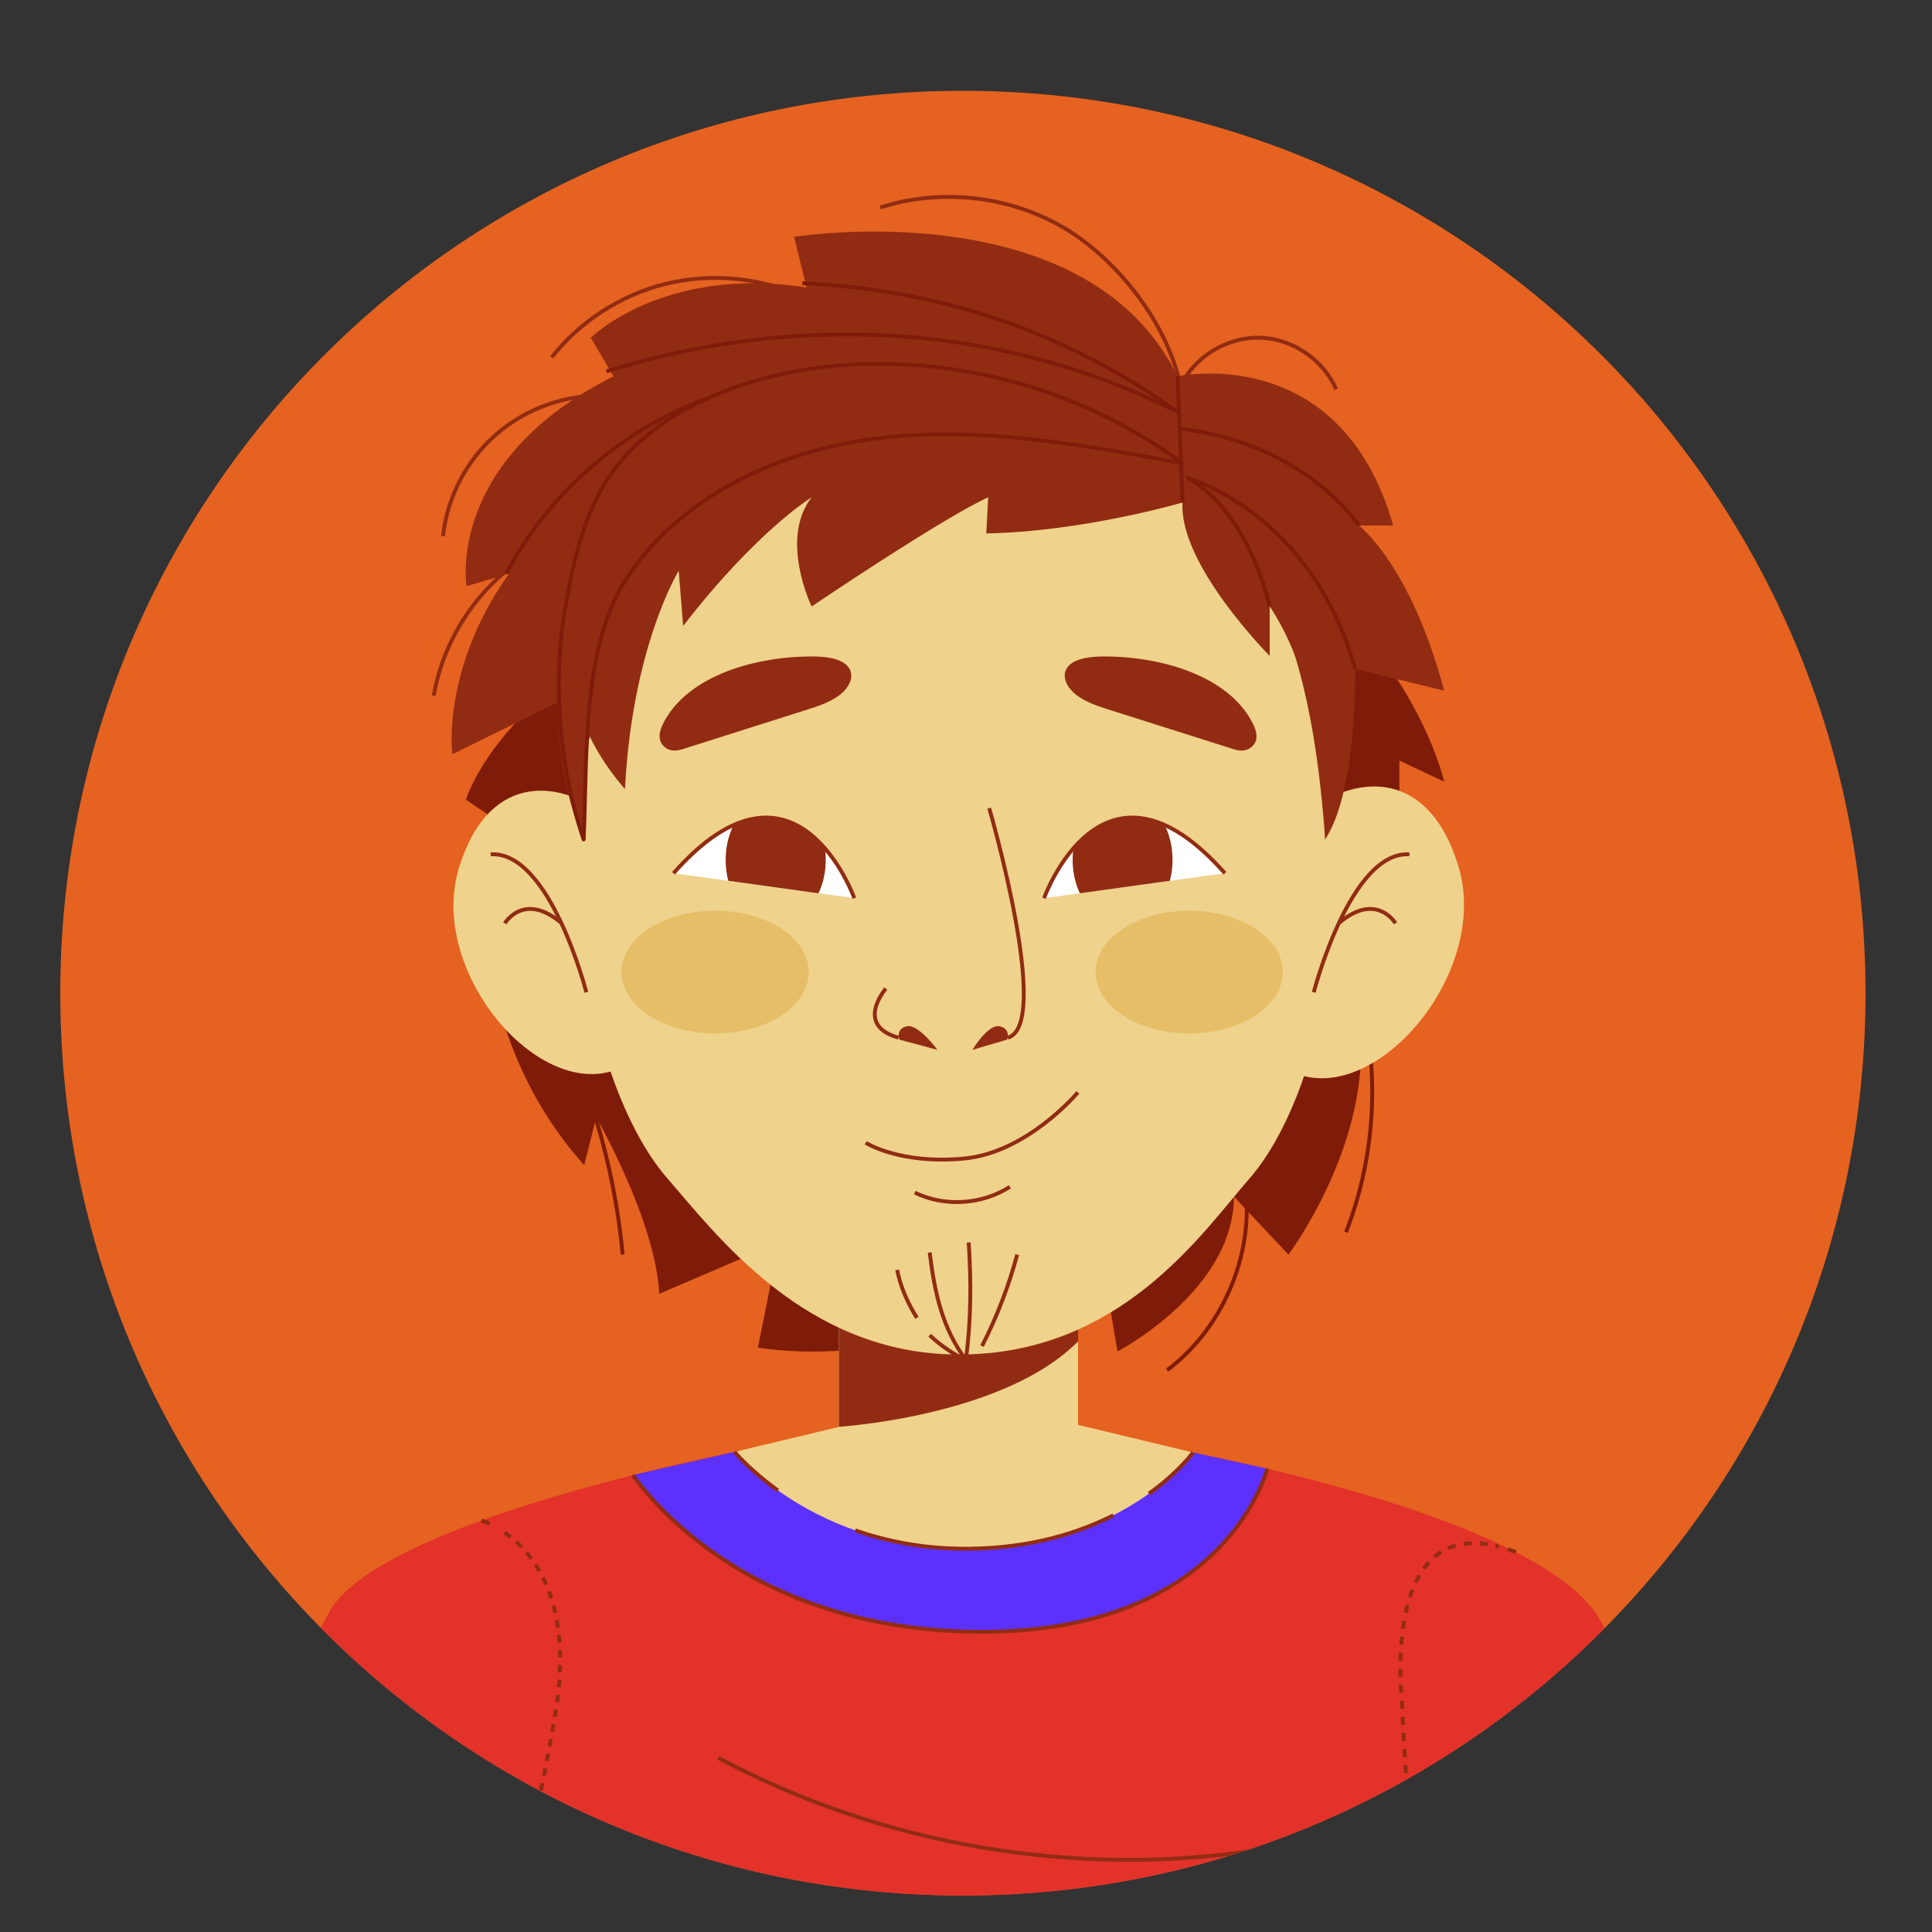 <svg version="1.2" xmlns="http://www.w3.org/2000/svg" viewBox="0 0 1000 1000" width="1000" height="1000">
	<rect x="0" y="0" width="1000" height="1000" fill="#333333" stroke="none"/>
	<title>74568227_9805248</title>
	<defs>
		<clipPath clipPathUnits="userSpaceOnUse" id="cp1">
			<path d="m604.4-571.41c-66.4-86.01-94.48 9.03-94.48 9.03z"/>
		</clipPath>
		<clipPath clipPathUnits="userSpaceOnUse" id="cp2">
			<path d="m333.58-571.41c66.4-86.01 94.48 9.03 94.48 9.03z"/>
		</clipPath>
		<clipPath clipPathUnits="userSpaceOnUse" id="cp3">
			<path d="m485.14-43.08c-258.34 0-467.16-208.79-467.16-467.08 0-258.29 208.82-467.07 467.16-467.07 258.35 0 467.17 208.78 467.17 467.07 0 258.29-208.82 467.08-467.17 467.08z"/>
		</clipPath>
		<clipPath clipPathUnits="userSpaceOnUse" id="cp4">
			<path d="m498.4 981.14c-258.35 0-467.17-208.78-467.17-467.08 0-258.29 208.82-467.07 467.17-467.07 258.34 0 467.16 208.78 467.16 467.07 0 258.3-208.82 467.08-467.16 467.08z"/>
		</clipPath>
		<clipPath clipPathUnits="userSpaceOnUse" id="cp5">
			<path d="m558.03 770.17l-61.93 15.93-61.93-15.93v-183.76h123.86z"/>
		</clipPath>
		<clipPath clipPathUnits="userSpaceOnUse" id="cp6">
			<path d="m348.57 451.95c65.23-70.15 93.58 13 93.58 13z"/>
		</clipPath>
		<clipPath clipPathUnits="userSpaceOnUse" id="cp7">
			<path d="m633.96 451.95c-65.23-70.15-93.58 13-93.58 13z"/>
		</clipPath>
		<clipPath clipPathUnits="userSpaceOnUse" id="cp8">
			<path d="m-526.54-43.08c-258.35 0-467.17-208.79-467.17-467.08 0-258.29 208.82-467.07 467.17-467.07 258.34 0 467.16 208.78 467.16 467.07 0 258.29-208.82 467.08-467.16 467.08z"/>
		</clipPath>
		<clipPath clipPathUnits="userSpaceOnUse" id="cp9">
			<path d="m-518.71 53.39l395.46-61.23c0 0-18.62-111.84-54.98-177.71-50.13-90.85-354.24-136.12-354.24-136.12 0 0-290.76 49.54-339.2 129.59-38.96 64.37-58.17 184.24-58.17 184.24l406.93 61.23v0.66l2.1-0.33 2.1 0.33z"/>
		</clipPath>
		<clipPath clipPathUnits="userSpaceOnUse" id="cp10">
			<path d="m-463.72-258.98l-65.25 16.79-65.24-16.79v-193.6h130.49z"/>
		</clipPath>
		<clipPath clipPathUnits="userSpaceOnUse" id="cp11">
			<path d="m-392.83-595.21c-60.61-86.2-91.21 3.46-91.21 3.46z"/>
		</clipPath>
		<clipPath clipPathUnits="userSpaceOnUse" id="cp12">
			<path d="m-664.69-594.76c60.19-86.49 91.24 3.01 91.24 3.01z"/>
		</clipPath>
		<clipPath clipPathUnits="userSpaceOnUse" id="cp13">
			<path d="m-403.13-305.83c-2.73-43.81-34.56-53.66-34.56-53.66 0 0 11.73 56.76-47.12 87.46-31.08 16.22-42.59 48.84-46.55 76.03-2.72-27.19-12.93-59.81-44-76.03-58.85-30.7-40.65-90.17-40.65-90.17 0 0-41.04 10.22-41.04 56.37 0 56.61 64.43 151.92 124.57 154.11q0-0.01 0.05-0.31 0.04 0.3 0.04 0.31c60.14-2.19 132.78-97.6 129.26-154.11z"/>
		</clipPath>
		<clipPath clipPathUnits="userSpaceOnUse" id="cp14">
			<path d="m-224.35 758.66c-48.44-65.13-162.48-71.81-162.48-71.81h-276.57c0 0-114.04 6.68-162.48 71.81-48.44 65.13-93.53 277.3-93.53 277.3h384.38 19.83 384.39c0 0-45.1-212.17-93.54-277.3z"/>
		</clipPath>
		<clipPath clipPathUnits="userSpaceOnUse" id="cp15">
			<path d="m-687.12 398.75c62.89-103.16 104.63-2.87 104.63-2.87z"/>
		</clipPath>
		<clipPath clipPathUnits="userSpaceOnUse" id="cp16">
			<path d="m-390.45 398.75c-62.89-103.16-104.63-2.87-104.63-2.87z"/>
		</clipPath>
		<clipPath clipPathUnits="userSpaceOnUse" id="cp17">
			<path d="m-597.72 637.89c34.82 40.08 99.65 33.35 123.21 5.82 17.08-19.97 72.43 33.08 61.78 44.5 0 0-21.73 73.16-123.75 73.16-102.02 0-123.74-72.03-123.74-72.03-16.56-16.48 42.11-74.92 62.5-51.45z"/>
		</clipPath>
		<clipPath clipPathUnits="userSpaceOnUse" id="cp18">
			<path d="m-524.66 981.14c-258.35 0-467.17-208.78-467.17-467.08 0-258.29 208.82-467.07 467.17-467.07 258.34 0 467.16 208.78 467.16 467.07 0 258.3-208.82 467.08-467.16 467.08z"/>
		</clipPath>
	</defs>
	<style>
		.s0 { fill: #e56220 } 
		.s1 { fill: none;stroke: #912c12;stroke-miterlimit:10;stroke-width: 2 } 
		.s2 { fill: none;stroke: #7f1c09;stroke-miterlimit:10;stroke-width: 2 } 
		.s3 { fill: #7f1c09 } 
		.s4 { fill: #e23229 } 
		.s5 { fill: none;stroke: #912c12;stroke-miterlimit:10;stroke-width: 2;stroke-dasharray: 3.872,3.872 } 
		.s6 { fill: none;stroke: #912c12;stroke-miterlimit:10;stroke-width: 2;stroke-dasharray: 4.159,4.159 } 
		.s7 { fill: #5d31fd } 
		.s8 { fill: #efd28b } 
		.s9 { fill: #912c12 } 
		.s10 { fill: none;stroke: #912c12;stroke-linejoin: round;stroke-width: 2 } 
		.s11 { fill: #e5be67 } 
		.s12 { fill: #ffffff } 
		.s13 { fill: none;stroke: #7f1c09;stroke-linejoin: round;stroke-width: 2 } 
	</style>
	<g id="OBJECTS">
		<g id="&lt;Group&gt;">
			<g id="&lt;Clip Group&gt;">
				<g id="&lt;Group&gt;">
					<g id="&lt;Group&gt;">
						<g id="&lt;Group&gt;">
							<g id="&lt;Group&gt;">
								<g id="&lt;Group&gt;">
								</g>
							</g>
						</g>
					</g>
					<g id="&lt;Group&gt;">
						<g id="&lt;Group&gt;">
							<g id="&lt;Group&gt;">
								<g id="&lt;Group&gt;">
									<g id="&lt;Group&gt;">
										<g id="&lt;Group&gt;">
											<g id="&lt;Group&gt;">
												<g id="&lt;Group&gt;">
													<g id="&lt;Group&gt;">
														<g id="&lt;Group&gt;">
														</g>
														<g id="&lt;Group&gt;">
															<g id="&lt;Group&gt;">
															</g>
															<g id="&lt;Group&gt;">
															</g>
														</g>
													</g>
												</g>
											</g>
											<g id="&lt;Group&gt;">
												<g id="&lt;Group&gt;">
													<g id="&lt;Group&gt;">
														<g id="&lt;Group&gt;">
														</g>
													</g>
												</g>
												<g id="&lt;Group&gt;">
													<g id="&lt;Group&gt;">
														<g id="&lt;Group&gt;">
														</g>
													</g>
													<g id="&lt;Group&gt;">
													</g>
													<g id="&lt;Group&gt;">
														<g id="&lt;Group&gt;">
														</g>
														<g id="&lt;Group&gt;">
															<g id="&lt;Group&gt;">
															</g>
														</g>
													</g>
												</g>
											</g>
										</g>
										<g id="&lt;Group&gt;">
											<g id="&lt;Group&gt;">
												<g id="&lt;Group&gt;">
												</g>
												<g id="&lt;Group&gt;">
												</g>
												<g id="&lt;Group&gt;">
													<g id="&lt;Group&gt;">
														<g id="&lt;Group&gt;">
														</g>
														<g id="&lt;Group&gt;">
														</g>
													</g>
													<g id="&lt;Group&gt;">
													</g>
													<g id="&lt;Group&gt;">
													</g>
													<g id="&lt;Group&gt;">
														<g id="&lt;Group&gt;">
															<g id="&lt;Group&gt;">
															</g>
															<g id="&lt;Group&gt;">
															</g>
															<g id="&lt;Group&gt;">
															</g>
															<g id="&lt;Group&gt;">
															</g>
															<g id="&lt;Group&gt;">
															</g>
															<g id="&lt;Group&gt;">
															</g>
															<g id="&lt;Group&gt;">
															</g>
														</g>
													</g>
													<g id="&lt;Group&gt;">
														<g id="&lt;Group&gt;">
															<g id="&lt;Group&gt;">
																<g id="&lt;Group&gt;">
																	<g id="&lt;Group&gt;">
																	</g>
																	<g id="&lt;Clip Group&gt;" clip-path="url(#cp1)">
																	</g>
																</g>
															</g>
														</g>
														<g id="&lt;Group&gt;">
															<g id="&lt;Group&gt;">
																<g id="&lt;Group&gt;">
																</g>
																<g id="&lt;Clip Group&gt;" clip-path="url(#cp2)">
																</g>
															</g>
														</g>
													</g>
													<g id="&lt;Group&gt;">
													</g>
													<g id="&lt;Group&gt;">
														<g id="&lt;Group&gt;">
														</g>
													</g>
												</g>
											</g>
											<g id="&lt;Group&gt;">
												<g id="&lt;Group&gt;">
													<g id="&lt;Group&gt;">
													</g>
												</g>
											</g>
										</g>
									</g>
									<g id="&lt;Group&gt;">
										<g id="&lt;Group&gt;">
											<g id="&lt;Group&gt;">
												<g id="&lt;Group&gt;">
													<g id="&lt;Group&gt;">
													</g>
												</g>
											</g>
										</g>
									</g>
								</g>
							</g>
						</g>
						<g id="&lt;Group&gt;">
							<g id="&lt;Group&gt;">
								<g id="&lt;Group&gt;">
								</g>
							</g>
						</g>
					</g>
				</g>
				<g id="&lt;Group&gt;" clip-path="url(#cp3)">
				</g>
			</g>
		</g>
		<g id="&lt;Group&gt;">
			<g id="&lt;Group&gt;">
				<path id="&lt;Path&gt;" fill-rule="evenodd" class="s0" d="m498.4 981.1c-258.3 0-467.2-208.7-467.2-467 0-258.3 208.9-467.1 467.2-467.1 258.3 0 467.2 208.8 467.2 467.1 0 258.3-208.9 467-467.2 467z"/>
			</g>
			<g id="&lt;Clip Group&gt;" clip-path="url(#cp4)">
				<g id="&lt;Group&gt;">
					<g id="&lt;Group&gt;">
						<g id="&lt;Group&gt;">
							<path id="&lt;Path&gt;" class="s1" d="m270.4 289.2c-24 16.1-41 42.4-45.9 70.9"/>
							<path id="&lt;Path&gt;" class="s2" d="m305 568.9c0 0 13 34 17.3 80.5"/>
							<path id="&lt;Path&gt;" class="s2" d="m705.9 523.9c8.1 37.8 4.8 77.9-9.2 113.9"/>
							<path id="&lt;Path&gt;" class="s2" d="m643.9 608.6c6.6 37.4-9.5 77.8-39.8 100.6"/>
							<path id="&lt;Path&gt;" class="s1" d="m691.6 201.5c-6.7-15.5-22.9-26.4-39.7-26.7-16.9-0.4-33.5 9.8-40.9 25-6.5-32-32.5-65.6-60.7-82.1-28.2-16.5-63.6-20.3-94.7-10.3"/>
							<path id="&lt;Path&gt;" class="s1" d="m413.9 152.9c-21.7-9.5-46.6-11.6-69.6-5.9-23 5.7-44 19.3-58.7 37.9"/>
							<path id="&lt;Path&gt;" class="s1" d="m313.5 204.8c-20.4-0.8-41 6.5-56.4 19.8-15.5 13.3-25.6 32.6-27.8 52.9"/>
						</g>
						<path id="&lt;Path&gt;" class="s3" d="m499.9 234c0 0-225.6 88.4-258.8 179.9l11.3 7.6c0 0-19.8 104 50 181.6l6.2-24.8c0 0 31 54.1 32.6 91.4l62-26.6-10.9 54.4c0 0 113.4 21.1 173.7-71.2l12.4 73.2c0 0 60.1-31.2 60.3-80.1l28.2 30c0 0 42.3-56.3 37.2-116.1l20.2-19.2v-120.4l23.2 10.9c0 0-33.5-152.5-247.6-170.6z"/>
					</g>
					<g id="&lt;Group&gt;">
						<g id="&lt;Group&gt;">
							<g id="&lt;Group&gt;">
								<g id="&lt;Group&gt;">
									<g id="&lt;Group&gt;">
										<g id="&lt;Group&gt;">
											<g id="&lt;Group&gt;">
												<g id="&lt;Group&gt;">
													<path id="&lt;Path&gt;" class="s4" d="m505.8 1066.7l375.4-58.2c0 0-19.2-105.3-52.2-168.6-33.6-64.6-285.2-105.3-334.7-105.2-48.7 0.1-292.1 44.8-323.5 99-35.8 61.8-55.2 174.8-55.2 174.8l386.2 58.2v0.6l2-0.3 2 0.3z"/>
												</g>
												<g id="&lt;Group&gt;">
													<path id="&lt;Path&gt;" class="s1" d="m371.8 909.9c85 45.3 184.8 62.3 279.9 47.6"/>
													<g id="&lt;Group&gt;">
														<g id="&lt;Group&gt;">
															<path id="&lt;Path&gt;" class="s1" d="m249.2 787c0 0 1.6 0.5 4.3 1.7"/>
															<path id="&lt;Path&gt;" class="s5" d="m261.2 793.2c14.5 10.1 35.8 35.2 26.4 92.7-2.4 15.2-7.5 40.4-10.3 53.7"/>
															<path id="&lt;Path&gt;" class="s1" d="m276.4 944c-0.6 2.8-0.9 4.5-0.9 4.5"/>
														</g>
													</g>
													<g id="&lt;Group&gt;">
														<g id="&lt;Group&gt;">
															<path id="&lt;Path&gt;" class="s1" d="m730.5 948.5c0 0-0.2-1.6-0.5-4.6"/>
															<path id="&lt;Path&gt;" class="s6" d="m729.1 934.3c-1.1-11.6-2.5-29.8-3.4-52.9 0 0-11.8-96.8 50-80.9"/>
															<path id="&lt;Path&gt;" class="s1" d="m780.4 801.9q2.1 0.7 4.3 1.5"/>
														</g>
													</g>
												</g>
											</g>
											<g id="&lt;Group&gt;">
												<path id="&lt;Path&gt;" class="s7" d="m327.5 763.5c2.3 2.6 54 81.1 180.8 81.1 126.9 0 147.6-84.4 147.6-84.4l-38.4-8.4-119.1 9.8-118.2-10.1z"/>
											</g>
											<path id="&lt;Path&gt;" class="s1" d="m327.5 763.5c2.3 2.6 54 81.1 180.8 81.1 126.9 0 147.6-84.4 147.6-84.4"/>
										</g>
										<g id="&lt;Group&gt;">
											<g id="&lt;Group&gt;">
												<g id="&lt;Group&gt;">
													<g id="&lt;Group&gt;">
														<g id="&lt;Group&gt;">
															<g id="&lt;Group&gt;">
																<path id="&lt;Path&gt;" class="s8" d="m558 770.2l-61.9 15.9-61.9-15.9v-183.8h123.8z"/>
															</g>
															<g id="&lt;Group&gt;">
																<path id="&lt;Path&gt;" class="s8" d="m498.4 723.2l-118.2 28.3c0 0 41.4 51.2 122 50.1 80.6-1.1 115.3-49.8 115.3-49.8z"/>
															</g>
															<path id="&lt;Path&gt;" class="s1" d="m594.7 773.1c15.5-11.1 22.8-21.3 22.8-21.3"/>
															<path id="&lt;Path&gt;" class="s1" d="m442.7 792.1c16.6 5.8 36.4 9.8 59.5 9.5 31.5-0.4 55.9-8.1 74.1-17.3"/>
															<path id="&lt;Path&gt;" class="s1" d="m380.2 751.5c0 0 7.6 9.3 22.5 20"/>
														</g>
														<g id="&lt;Clip Group&gt;" clip-path="url(#cp5)">
															<path id="&lt;Path&gt;" class="s9" d="m434.2 674.3c0 0 148.8-34.1 139.2-4.6-20 61.4-139.2 68.8-139.2 68.8z"/>
														</g>
													</g>
													<g id="&lt;Group&gt;">
														<g id="&lt;Group&gt;">
															<g id="&lt;Group&gt;">
																<path id="&lt;Path&gt;" class="s8" d="m682.9 362.9c-24.5-105.5-117.4-145.8-187.3-145.8-73.6 0-155.4 23.8-186.3 145.8-25.4 99.8 0 205.5 36.1 247 25.3 29 71.5 91.2 150.9 91.2 83.8 0 125.7-62.8 150.5-91.2 36.1-41.5 59.5-146.7 36.1-247z"/>
															</g>
														</g>
													</g>
												</g>
												<g id="&lt;Group&gt;">
													<g id="&lt;Group&gt;">
														<path id="&lt;Path&gt;" class="s8" d="m237.5 449.4c-20.2 66.5 74.6 155.8 109 73.5 31.1-74.5-80.2-168.6-109-73.5z"/>
														<path id="&lt;Path&gt;" class="s8" d="m754.9 448.4c20.8 68.5-76.8 160.4-112.2 75.7-32-76.7 82.5-173.6 112.2-75.7z"/>
													</g>
												</g>
												<g id="&lt;Group&gt;">
													<g id="&lt;Group&gt;">
														<g id="&lt;Group&gt;">
															<g id="&lt;Group&gt;">
																<path id="&lt;Path&gt;" class="s9" d="m485.2 543.4c0 0-9.8-13.5-15.8-12.2-6 1.3-3.9 6.9-3.9 6.9"/>
																<path id="&lt;Path&gt;" class="s1" d="m458.5 511.7c0 0-16.5 19 6.6 25.4"/>
															</g>
															<g id="&lt;Group&gt;">
																<path id="&lt;Path&gt;" class="s9" d="m503.3 543.4c0 0 8.1-13.5 14.1-12.2 6 1.3 3.9 6.9 3.9 6.9"/>
																<path id="&lt;Path&gt;" class="s1" d="m512 418.3c0 0 32.8 112.4 9.6 118.8"/>
															</g>
														</g>
														<g id="&lt;Group&gt;">
															<g id="&lt;Group&gt;">
																<path id="&lt;Path&gt;" class="s10" d="m557.9 565.4c0 0-26.2 31.4-59.3 34.3-33.1 3-50.5-8.2-50.5-8.2"/>
															</g>
															<path id="&lt;Path&gt;" class="s1" d="m473.5 617.3c15.4 7.5 34.7 6.3 49.2-3"/>
														</g>
														<g id="&lt;Group&gt;">
															<path id="&lt;Path&gt;" fill-rule="evenodd" class="s11" d="m615.5 534.9c-26.7 0-48.4-14.2-48.4-31.8 0-17.5 21.7-31.7 48.4-31.7 26.8 0 48.5 14.2 48.5 31.7 0 17.6-21.7 31.8-48.5 31.8z"/>
														</g>
														<g id="&lt;Group&gt;">
															<g id="&lt;Group&gt;">
																<g id="&lt;Group&gt;">
																	<g id="&lt;Group&gt;">
																		<g id="&lt;Group&gt;">
																			<g id="&lt;Group&gt;">
																				<path id="&lt;Path&gt;" class="s12" d="m348.6 452c65.7-71.1 93.6 12.9 93.6 12.9z"/>
																			</g>
																			<g id="&lt;Clip Group&gt;" clip-path="url(#cp6)">
																				<path id="&lt;Path&gt;" fill-rule="evenodd" class="s9" d="m401.5 478.4c-14.3 0-25.9-14.9-25.9-33.3 0-18.5 11.6-33.4 25.9-33.4 14.3 0 25.9 14.9 25.9 33.4 0 18.4-11.6 33.3-25.9 33.3z"/>
																			</g>
																		</g>
																		<path id="&lt;Path&gt;" class="s1" d="m348.6 452c63.4-71.7 93.6 12.9 93.6 12.9"/>
																	</g>
																</g>
															</g>
															<g id="&lt;Group&gt;">
																<g id="&lt;Group&gt;">
																	<g id="&lt;Group&gt;">
																		<g id="&lt;Group&gt;">
																			<g id="&lt;Group&gt;">
																				<path id="&lt;Path&gt;" class="s12" d="m634 452c-65.7-71.1-93.6 12.9-93.6 12.9z"/>
																			</g>
																			<g id="&lt;Clip Group&gt;" clip-path="url(#cp7)">
																				<path id="&lt;Path&gt;" fill-rule="evenodd" class="s9" d="m581.1 478.4c-14.4 0-25.9-14.9-25.9-33.3 0-18.5 11.5-33.4 25.9-33.4 14.3 0 25.8 14.9 25.8 33.4 0 18.4-11.5 33.3-25.8 33.3z"/>
																			</g>
																		</g>
																		<path id="&lt;Path&gt;" class="s1" d="m634 452c-63.5-71.7-93.6 12.9-93.6 12.9"/>
																	</g>
																</g>
															</g>
														</g>
														<g id="&lt;Group&gt;">
															<path id="&lt;Path&gt;" fill-rule="evenodd" class="s11" d="m370.2 534.9c-26.8 0-48.5-14.2-48.5-31.8 0-17.5 21.7-31.7 48.5-31.7 26.7 0 48.4 14.2 48.4 31.7 0 17.6-21.7 31.8-48.4 31.8z"/>
														</g>
														<g id="&lt;Group&gt;">
															<path id="&lt;Path&gt;" class="s9" d="m343.5 374c-1.4 2.8-2.6 5.9-1.9 8.8 0.6 2.8 3.3 5.5 7.1 5.7 2.1 0.1 4.3-0.6 6.4-1.3q31.2-9.9 62.4-19.8c6-1.9 12.3-4 17-7.6 4.8-3.6 7.7-9.2 5.2-13.6-2.7-4.9-10.7-6.3-17.8-6.4-30.3-0.4-65.7 9.7-78.4 34.2z"/>
															<path id="&lt;Path&gt;" class="s9" d="m648.2 374c1.5 2.8 2.6 5.9 2 8.8-0.6 2.8-3.4 5.5-7.1 5.7-2.2 0.1-4.4-0.6-6.4-1.3q-31.2-9.9-62.5-19.8c-6-1.9-12.2-4-17-7.6-4.7-3.6-7.7-9.2-5.2-13.6 2.7-4.9 10.7-6.3 17.9-6.4 30.2-0.4 65.7 9.7 78.3 34.2z"/>
														</g>
														<g id="&lt;Group&gt;">
															<path id="&lt;Path&gt;" class="s1" d="m481.2 648.3c2.6 21.4 6.8 39.6 18.7 55.5 2.8-20 2.8-40.5 1.5-60.7"/>
															<path id="&lt;Path&gt;" class="s1" d="m508.3 696.7c7.7-15.1 13.8-31 18.2-47.3"/>
															<path id="&lt;Path&gt;" class="s1" d="m481.2 691.1c5 4.8 13.2 10.6 18.7 12.7"/>
															<path id="&lt;Path&gt;" class="s1" d="m464.4 657.3c1.6 9 6.1 18.4 10.2 24.8"/>
														</g>
													</g>
													<g id="&lt;Group&gt;">
														<path id="&lt;Path&gt;" class="s1" d="m303.5 513.6c0 0-18.8-73.3-49.5-71.4"/>
														<path id="&lt;Path&gt;" class="s1" d="m261.3 477.9c0 0 9.8-16.6 29.2-0.2"/>
													</g>
													<g id="&lt;Group&gt;">
														<path id="&lt;Path&gt;" class="s1" d="m680 513.6c0 0 18.9-73.3 49.5-71.4"/>
														<path id="&lt;Path&gt;" class="s1" d="m722.3 477.9c0 0-9.8-16.6-29.2-0.2"/>
													</g>
												</g>
											</g>
											<path id="&lt;Path&gt;" class="s9" d="m504 256.6c0 0 59.6-20.5 108.1 3.5 38.1 18.9 66.2 64.8 73.8 174.4 0 0 12.4-39.6 12.6-53.3 1.2-77.8 2-207.1-209.5-207.1-189.6 0-197.7 147.7-199.7 178.5-3.2 49.7 12.8 81.9 12.8 81.9 0 0-16-235.3 201.9-177.9z"/>
										</g>
									</g>
								</g>
							</g>
						</g>
						<g id="&lt;Group&gt;">
							<path id="&lt;Path&gt;" class="s9" d="m612.1 260.1c0 0 6.5-25.3-2.6-65.3 0 0 84.4-18.6 111.6 77.2h-17.7c0 0 26.8 20.4 44.1 85.5l-46.1-11.3c0 0 1.3 62.7-15.5 88.3 0 0 2-75.1-28.7-120.6v25.6c0 0-47.2-47.4-45.1-79.4z"/>
							<path id="&lt;Path&gt;" class="s9" d="m609.5 194.8c0 0 13.7 20.9 2.6 65.3 0 0-51.5 15.1-101.6 16l1-18.7c0 0-17.2 6.7-91.4 56.5 0 0-16.9-34.8 0-56.5 0 0-28.3 17.2-66.5 66.6l-2.3-28.6c0 0-24.1 39.2-27.8 113 0 0-24.2-26.3-24.1-50.1l-65.3 32.1c0 0-5.7-44.4 29.4-93.5l-22 6.5c0 0-11.1-64.9 76-108.6l-11.7-20c0 0 37.7-37.5 111.7-26l-6.5-26.2c0 0 151.3-24.4 198.5 72.2z"/>
							<g id="&lt;Group&gt;">
								<path id="&lt;Path&gt;" class="s2" d="m609.5 194.8l2.6 65.3"/>
								<path id="&lt;Path&gt;" class="s13" d="m302.1 434.5c1.9-41.6-1-97.8 21-133.1 27.8-44.4 80.4-68.6 132.5-74.7 52.1-6.1 104.6 3.5 156.1 13-58.9-44.5-143-62.7-214.5-44.3-32.3 8.4-64.2 24.5-82.6 52.4-13.1 20.1-18.1 44.3-22.2 67.9-6.5 38.1-2.8 82.3 9.7 118.8z"/>
								<path id="&lt;Path&gt;" class="s13" d="m313.9 192.2c98.4-30.4 203.6-25.3 295.6 21-58-41.6-122.9-63.3-194.2-66.6"/>
								<path id="&lt;Path&gt;" class="s2" d="m262.1 296.8c21.9-41.5 59.5-74.3 103.5-90.4"/>
								<path id="&lt;Path&gt;" class="s13" d="m657.2 313.9c0 0-9.8-47.8-42.5-66.6 0 0 64 17.8 86.7 98.9"/>
								<path id="&lt;Path&gt;" class="s2" d="m703.4 272c0 0-27.9-42.8-92.8-50.1"/>
							</g>
						</g>
					</g>
				</g>
			</g>
		</g>
		<g id="&lt;Group&gt;">
			<g id="&lt;Group&gt;">
			</g>
			<g id="&lt;Clip Group&gt;" clip-path="url(#cp8)">
				<g id="&lt;Group&gt;">
					<g id="&lt;Group&gt;">
						<g id="&lt;Group&gt;">
							<g id="&lt;Group&gt;">
								<g id="&lt;Group&gt;">
									<g id="&lt;Group&gt;">
										<g id="&lt;Group&gt;">
											<g id="&lt;Group&gt;">
												<g id="&lt;Group&gt;">
													<g id="&lt;Group&gt;">
														<g id="&lt;Group&gt;">
														</g>
													</g>
												</g>
											</g>
											<g id="&lt;Clip Group&gt;">
												<g id="&lt;Group&gt;">
													<g id="&lt;Group&gt;">
													</g>
												</g>
												<g id="&lt;Group&gt;">
													<g id="&lt;Group&gt;">
													</g>
													<g id="&lt;Group&gt;">
													</g>
												</g>
												<g id="&lt;Group&gt;">
													<g id="&lt;Group&gt;" clip-path="url(#cp9)">
													</g>
												</g>
											</g>
										</g>
										<g id="&lt;Group&gt;">
											<g id="&lt;Group&gt;">
												<g id="&lt;Group&gt;">
													<g id="&lt;Group&gt;">
														<g id="&lt;Group&gt;">
															<g id="&lt;Group&gt;">
																<g id="&lt;Group&gt;">
																	<g id="&lt;Group&gt;">
																	</g>
																	<g id="&lt;Clip Group&gt;" clip-path="url(#cp10)">
																	</g>
																</g>
															</g>
															<g id="&lt;Group&gt;">
																<g id="&lt;Group&gt;">
																	<g id="&lt;Group&gt;">
																	</g>
																</g>
															</g>
														</g>
														<g id="&lt;Group&gt;">
															<g id="&lt;Group&gt;">
															</g>
														</g>
														<g id="&lt;Group&gt;">
															<g id="&lt;Group&gt;">
																<g id="&lt;Group&gt;">
																	<g id="&lt;Group&gt;">
																	</g>
																	<g id="&lt;Group&gt;">
																	</g>
																</g>
																<g id="&lt;Group&gt;">
																</g>
																<g id="&lt;Group&gt;">
																	<g id="&lt;Group&gt;">
																		<g id="&lt;Group&gt;">
																			<g id="&lt;Group&gt;">
																				<g id="&lt;Group&gt;">
																					<g id="&lt;Group&gt;">
																						<g id="&lt;Group&gt;">
																						</g>
																						<g id="&lt;Clip Group&gt;" clip-path="url(#cp11)">
																						</g>
																					</g>
																				</g>
																			</g>
																			<g id="&lt;Group&gt;">
																				<g id="&lt;Group&gt;">
																					<g id="&lt;Group&gt;">
																						<g id="&lt;Group&gt;">
																						</g>
																						<g id="&lt;Clip Group&gt;" clip-path="url(#cp12)">
																						</g>
																					</g>
																				</g>
																			</g>
																		</g>
																	</g>
																</g>
																<g id="&lt;Group&gt;">
																</g>
																<g id="&lt;Group&gt;">
																	<g id="&lt;Group&gt;">
																		<g id="&lt;Group&gt;">
																			<g id="&lt;Group&gt;">
																			</g>
																		</g>
																	</g>
																</g>
															</g>
															<g id="&lt;Group&gt;">
																<g id="&lt;Group&gt;">
																</g>
																<g id="&lt;Group&gt;">
																</g>
															</g>
														</g>
													</g>
													<g id="&lt;Group&gt;">
													</g>
												</g>
											</g>
											<g id="&lt;Group&gt;">
												<g id="&lt;Group&gt;">
													<g id="&lt;Group&gt;">
													</g>
												</g>
												<g id="&lt;Group&gt;">
												</g>
											</g>
										</g>
									</g>
								</g>
							</g>
						</g>
					</g>
					<g id="&lt;Group&gt;">
						<g id="&lt;Group&gt;">
							<g id="&lt;Group&gt;">
								<g id="&lt;Clip Group&gt;" clip-path="url(#cp13)">
									<g id="&lt;Group&gt;">
										<g id="&lt;Group&gt;">
											<g id="&lt;Group&gt;">
											</g>
											<g id="&lt;Group&gt;">
											</g>
										</g>
									</g>
								</g>
							</g>
							<g id="&lt;Group&gt;">
							</g>
						</g>
						<g id="&lt;Group&gt;">
						</g>
					</g>
				</g>
			</g>
		</g>
		<g id="&lt;Group&gt;">
			<g id="&lt;Group&gt;">
			</g>
			<g id="&lt;Clip Group&gt;">
				<g id="&lt;Group&gt;">
					<g id="&lt;Group&gt;">
						<g id="&lt;Group&gt;">
							<g id="&lt;Group&gt;">
								<g id="&lt;Group&gt;">
									<g id="&lt;Group&gt;">
										<g id="&lt;Clip Group&gt;" clip-path="url(#cp14)">
											<g id="&lt;Group&gt;">
											</g>
											<g id="&lt;Group&gt;">
											</g>
										</g>
									</g>
									<g id="&lt;Group&gt;">
										<g id="&lt;Group&gt;">
											<g id="&lt;Group&gt;">
											</g>
										</g>
										<g id="&lt;Group&gt;">
											<g id="&lt;Group&gt;">
												<g id="&lt;Group&gt;">
													<g id="&lt;Group&gt;">
														<g id="&lt;Group&gt;">
															<g id="&lt;Group&gt;">
															</g>
														</g>
														<g id="&lt;Group&gt;">
															<g id="&lt;Group&gt;">
															</g>
														</g>
													</g>
												</g>
												<g id="&lt;Group&gt;">
												</g>
												<g id="&lt;Group&gt;">
												</g>
											</g>
											<g id="&lt;Group&gt;">
												<g id="&lt;Group&gt;">
													<g id="&lt;Group&gt;">
														<g id="&lt;Group&gt;">
														</g>
														<g id="&lt;Group&gt;">
														</g>
													</g>
													<g id="&lt;Group&gt;">
													</g>
													<g id="&lt;Group&gt;">
													</g>
													<g id="&lt;Group&gt;">
													</g>
													<g id="&lt;Group&gt;">
													</g>
													<g id="&lt;Group&gt;">
													</g>
													<g id="&lt;Group&gt;">
														<g id="&lt;Group&gt;">
															<g id="&lt;Group&gt;">
																<g id="&lt;Group&gt;">
																	<g id="&lt;Group&gt;">
																		<g id="&lt;Group&gt;">
																		</g>
																		<g id="&lt;Clip Group&gt;" clip-path="url(#cp15)">
																		</g>
																	</g>
																</g>
															</g>
															<g id="&lt;Group&gt;">
															</g>
														</g>
														<g id="&lt;Group&gt;">
															<g id="&lt;Group&gt;">
																<g id="&lt;Group&gt;">
																	<g id="&lt;Group&gt;">
																		<g id="&lt;Group&gt;">
																		</g>
																		<g id="&lt;Clip Group&gt;" clip-path="url(#cp16)">
																		</g>
																	</g>
																</g>
															</g>
															<g id="&lt;Group&gt;">
															</g>
														</g>
													</g>
												</g>
												<g id="&lt;Group&gt;">
													<g id="&lt;Group&gt;">
														<g id="&lt;Group&gt;">
															<g id="&lt;Group&gt;">
															</g>
															<g id="&lt;Group&gt;">
															</g>
														</g>
														<g id="&lt;Group&gt;">
														</g>
														<g id="&lt;Group&gt;">
														</g>
														<g id="&lt;Group&gt;">
														</g>
													</g>
													<g id="&lt;Group&gt;">
														<g id="&lt;Group&gt;">
															<g id="&lt;Group&gt;">
															</g>
														</g>
														<g id="&lt;Group&gt;">
														</g>
														<g id="&lt;Group&gt;">
															<g id="&lt;Group&gt;">
																<g id="&lt;Group&gt;">
																</g>
																<g id="&lt;Group&gt;">
																</g>
															</g>
														</g>
													</g>
												</g>
											</g>
										</g>
										<g id="&lt;Group&gt;">
											<g id="&lt;Group&gt;">
												<g id="&lt;Clip Group&gt;" clip-path="url(#cp17)">
													<g id="&lt;Group&gt;">
														<g id="&lt;Group&gt;">
															<g id="&lt;Group&gt;">
															</g>
															<g id="&lt;Group&gt;">
															</g>
															<g id="&lt;Group&gt;">
															</g>
															<g id="&lt;Group&gt;">
															</g>
															<g id="&lt;Group&gt;">
															</g>
														</g>
													</g>
												</g>
											</g>
											<g id="&lt;Group&gt;">
												<g id="&lt;Group&gt;">
												</g>
											</g>
										</g>
									</g>
								</g>
							</g>
						</g>
					</g>
				</g>
				<g id="&lt;Group&gt;" clip-path="url(#cp18)">
				</g>
			</g>
		</g>
	</g>
</svg>